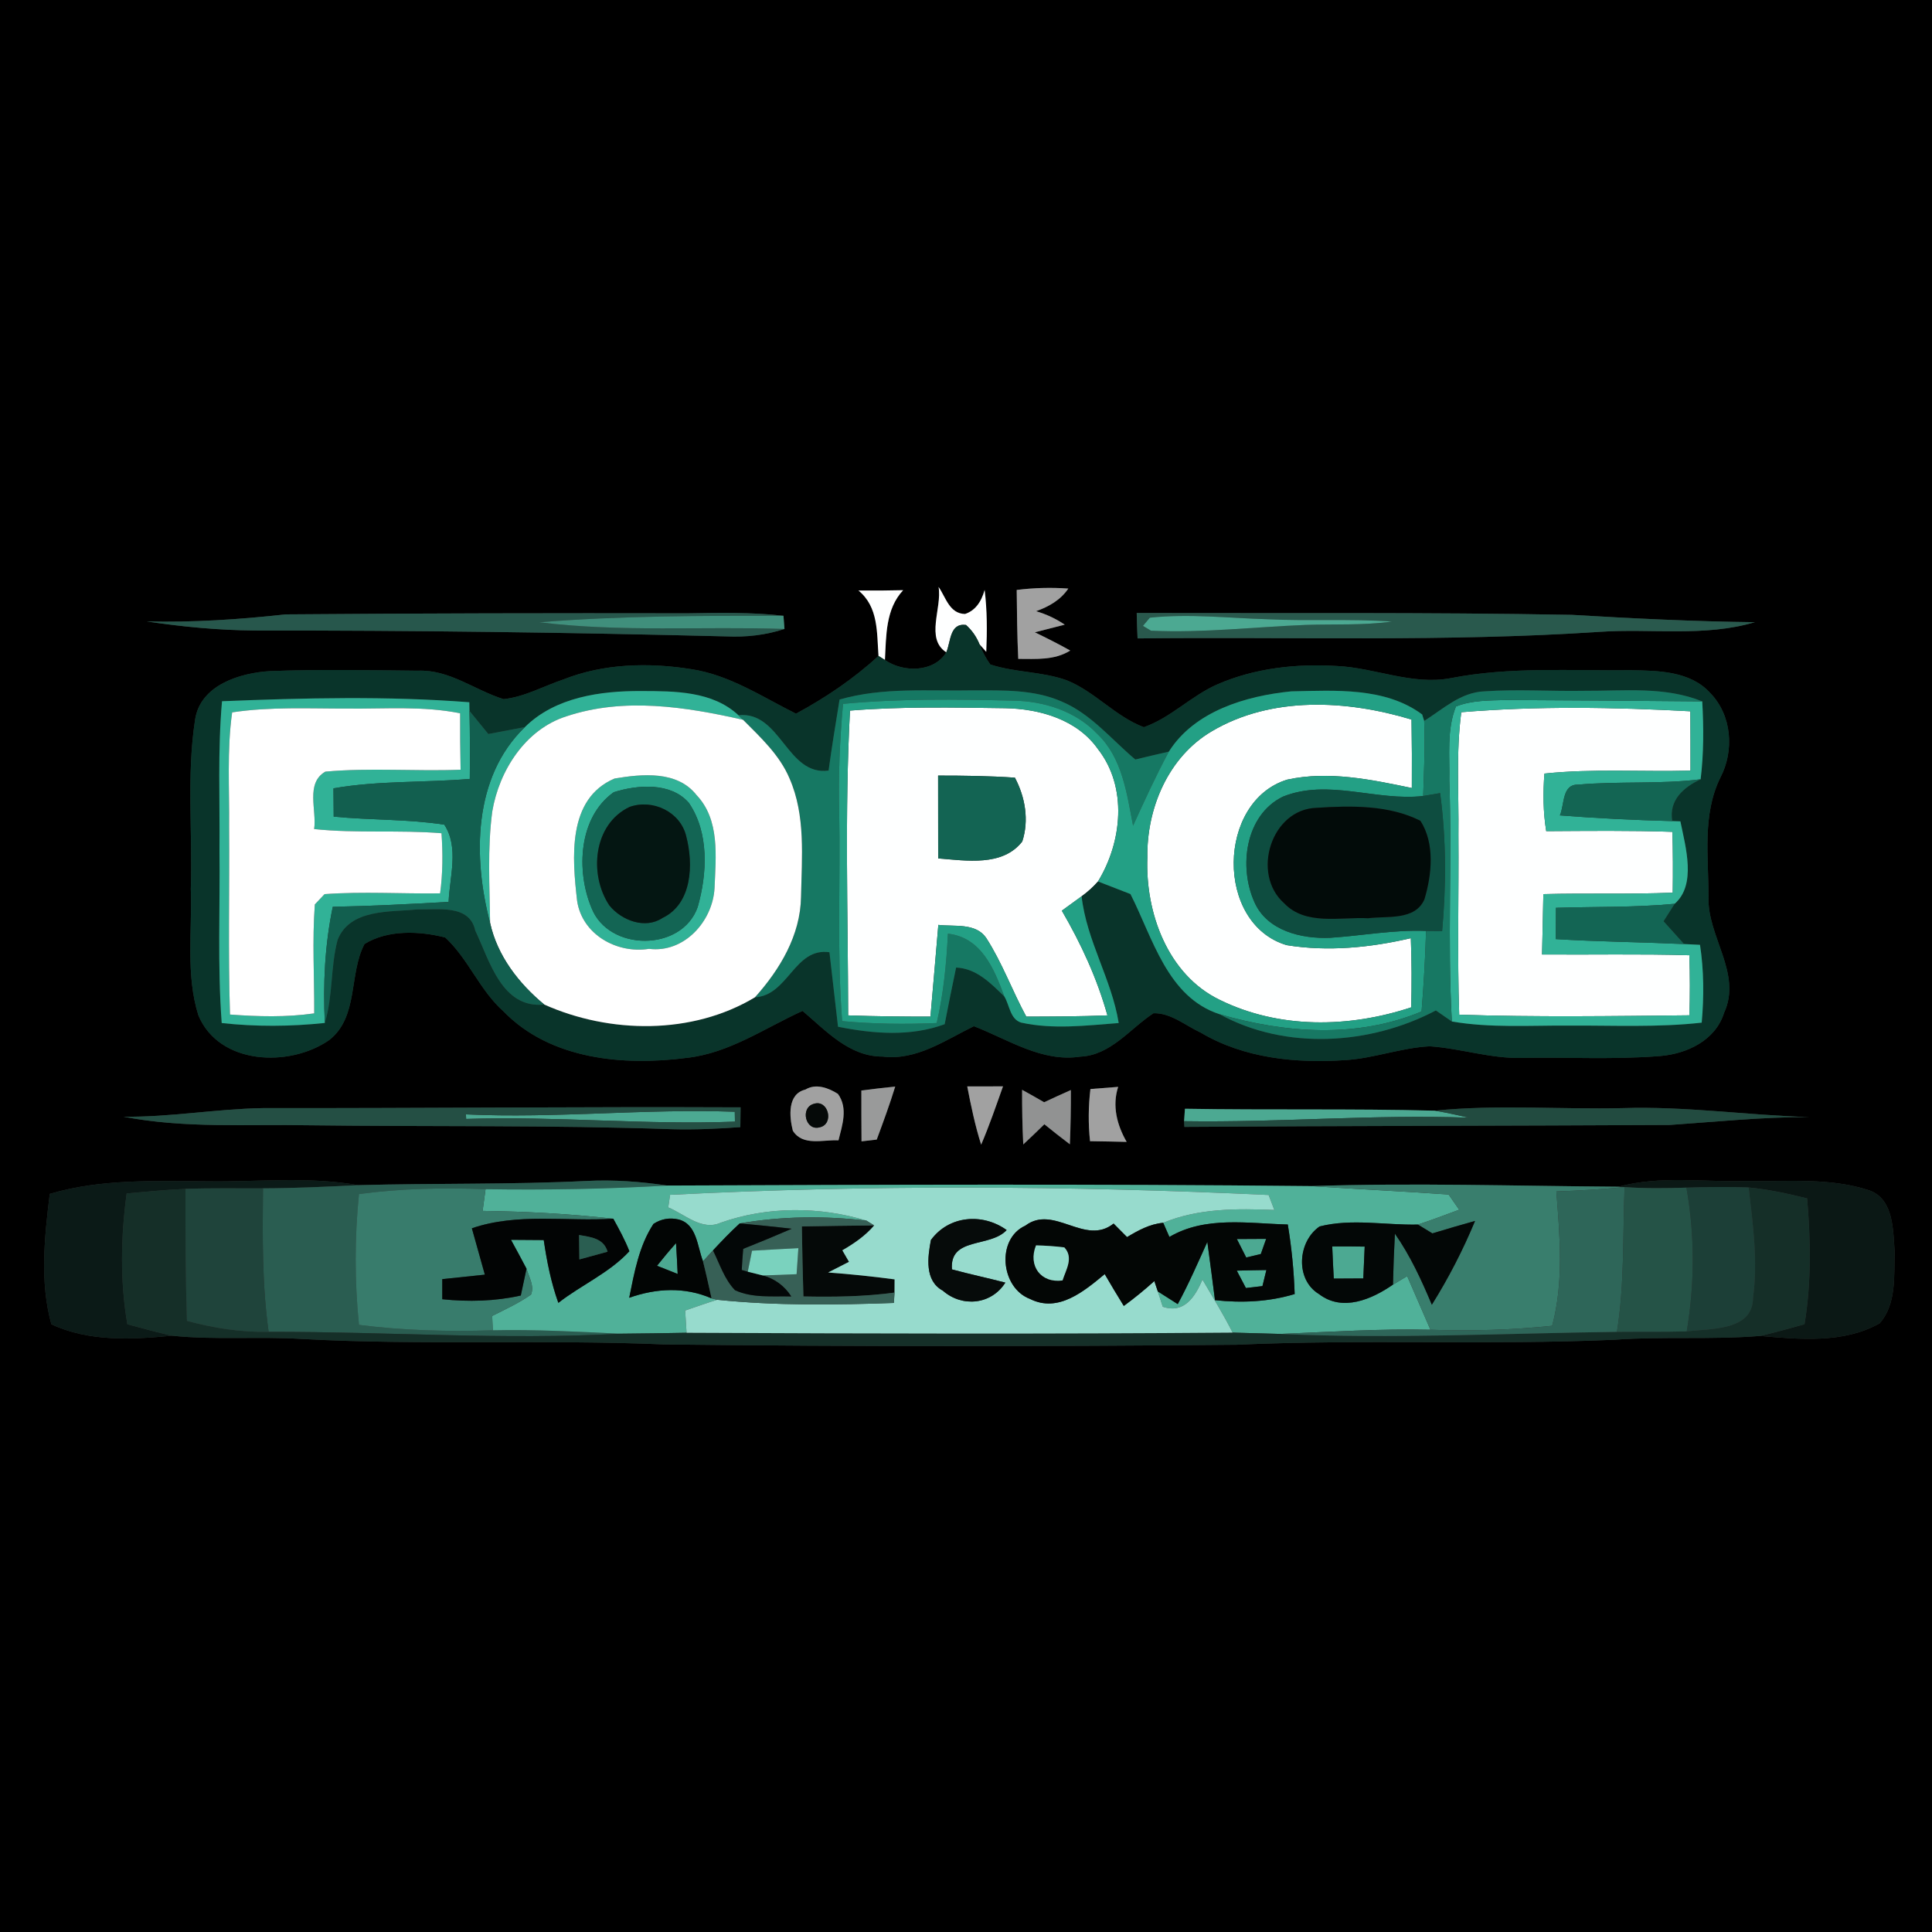 <?xml version="1.0" encoding="UTF-8" ?>
<!DOCTYPE svg PUBLIC "-//W3C//DTD SVG 1.1//EN" "http://www.w3.org/Graphics/SVG/1.1/DTD/svg11.dtd">
<svg width="250pt" height="250pt" viewBox="0 0 250 250" version="1.1" xmlns="http://www.w3.org/2000/svg">
<rect x="0" y="0" width="250" height="250" fill="#333333" stroke="none"/>
<g id="#000000ff">
<path fill="#000000" opacity="1.00" d=" M 0.00 0.00 L 250.00 0.00 L 250.00 250.00 L 0.00 250.00 L 0.00 0.00 M 111.08 76.41 C 113.69 78.55 113.45 81.83 113.68 84.88 C 110.46 87.83 106.84 90.28 103.00 92.35 C 98.61 90.16 94.39 87.33 89.45 86.59 C 83.94 85.71 78.12 85.85 72.88 87.93 C 70.32 88.79 67.88 90.18 65.16 90.47 C 61.43 89.31 58.15 86.61 54.05 86.79 C 47.69 86.72 41.31 86.60 34.95 86.84 C 31.04 87.07 25.89 88.65 25.24 93.16 C 24.13 100.38 24.93 107.72 24.69 115.00 C 24.88 120.44 24.01 126.09 25.67 131.38 C 28.35 137.82 37.46 138.15 42.59 134.59 C 46.44 131.59 45.11 126.03 47.17 122.15 C 50.19 120.29 54.26 120.46 57.61 121.31 C 60.60 124.07 62.07 128.13 65.14 130.86 C 71.21 137.13 80.73 137.96 88.93 136.88 C 94.39 136.26 98.96 133.03 103.85 130.81 C 106.88 133.38 109.92 136.75 114.23 136.72 C 118.58 137.26 122.31 134.60 126.02 132.79 C 130.45 134.50 134.81 137.48 139.78 136.73 C 143.74 136.55 146.20 133.12 149.26 131.11 C 151.51 131.05 153.39 132.71 155.36 133.61 C 160.95 136.94 167.67 137.61 174.04 137.18 C 177.76 136.96 181.29 135.58 185.00 135.39 C 189.02 135.66 192.91 137.01 196.97 136.89 C 202.91 136.79 208.88 137.13 214.81 136.65 C 218.28 136.37 221.98 134.63 223.09 131.07 C 225.46 125.95 220.90 121.20 221.08 116.06 C 221.09 110.91 220.25 105.45 222.60 100.65 C 224.44 97.15 224.12 92.57 221.30 89.67 C 218.71 86.82 214.58 86.79 211.02 86.72 C 203.25 86.82 195.42 86.25 187.74 87.75 C 182.74 88.70 177.94 86.41 172.99 86.18 C 167.76 85.86 162.37 86.45 157.54 88.55 C 154.15 90.03 151.52 92.87 148.01 94.10 C 144.32 92.71 141.69 89.50 138.04 88.03 C 134.85 86.88 131.36 87.04 128.14 85.98 C 127.57 85.18 127.11 84.31 126.75 83.37 C 126.97 83.62 127.41 84.10 127.62 84.35 C 127.74 81.68 127.74 79.00 127.41 76.34 C 126.95 78.01 126.10 79.05 124.87 79.45 C 122.85 79.40 122.40 77.31 121.45 75.95 C 121.93 78.66 119.70 82.64 122.45 84.41 C 120.86 87.03 116.88 87.05 114.51 85.40 C 114.68 82.26 114.58 78.82 116.87 76.37 C 114.94 76.42 113.01 76.43 111.08 76.41 M 131.56 76.34 C 131.59 79.31 131.62 82.29 131.76 85.26 C 134.05 85.26 136.46 85.46 138.49 84.18 C 136.99 83.34 135.46 82.57 133.91 81.82 C 134.88 81.57 136.81 81.08 137.78 80.83 C 136.63 80.06 135.40 79.48 134.07 79.09 C 135.72 78.50 137.24 77.64 138.24 76.16 C 136.01 76.00 133.77 76.06 131.56 76.34 M 18.97 80.41 C 23.61 81.11 28.29 81.55 32.98 81.59 C 53.33 81.57 73.67 81.84 94.00 82.35 C 96.54 82.47 99.09 82.18 101.51 81.39 L 101.38 79.68 C 97.26 79.21 93.13 79.29 89.00 79.36 C 71.66 79.33 54.31 79.36 36.97 79.50 C 30.99 80.16 24.99 80.56 18.97 80.41 M 147.09 79.32 C 147.11 80.42 147.15 81.51 147.20 82.61 C 167.13 82.39 187.09 83.08 207.00 81.76 C 213.68 81.30 220.56 82.45 227.08 80.51 C 219.17 80.42 211.28 80.03 203.39 79.56 C 184.63 79.22 165.86 79.37 147.09 79.32 M 125.16 140.58 C 125.65 143.12 126.18 145.65 126.96 148.12 C 128.02 145.65 128.89 143.10 129.79 140.57 C 128.25 140.58 126.70 140.59 125.16 140.58 M 102.59 146.31 C 103.87 148.36 106.52 147.45 108.50 147.56 C 108.99 145.59 109.76 143.39 108.43 141.55 C 107.21 140.77 105.57 140.16 104.22 140.99 C 101.87 141.55 102.13 144.49 102.59 146.31 M 111.46 141.11 C 111.46 143.30 111.46 145.49 111.48 147.69 C 111.97 147.63 112.96 147.52 113.45 147.46 C 114.29 145.19 115.13 142.92 115.84 140.60 C 114.38 140.75 112.91 140.92 111.46 141.11 M 132.26 141.02 C 132.25 143.38 132.29 145.73 132.41 148.09 C 133.34 147.23 134.24 146.36 135.14 145.48 C 136.23 146.36 137.32 147.23 138.44 148.07 C 138.54 145.73 138.58 143.39 138.57 141.05 C 137.41 141.56 136.26 142.09 135.11 142.63 C 134.16 142.08 133.21 141.54 132.26 141.02 M 141.10 140.92 C 140.83 143.16 140.81 145.42 141.05 147.67 C 142.63 147.69 144.21 147.72 145.79 147.76 C 144.54 145.59 143.89 143.10 144.69 140.64 C 143.49 140.73 142.29 140.82 141.10 140.92 M 15.98 144.50 C 23.89 146.04 31.98 145.46 39.99 145.61 C 55.66 145.81 71.33 145.57 86.99 146.12 C 89.93 146.20 92.87 146.06 95.80 145.85 C 95.81 145.21 95.83 143.93 95.83 143.29 C 75.21 143.20 54.59 143.41 33.98 143.39 C 27.96 143.49 22.00 144.58 15.98 144.50 M 153.33 143.47 C 153.30 143.87 153.25 144.67 153.22 145.08 L 153.26 145.82 C 174.19 145.68 195.12 145.68 216.05 145.57 C 222.05 145.16 228.04 144.53 234.07 144.55 C 226.03 144.31 218.05 143.13 210.00 143.39 C 201.90 143.58 193.76 142.90 185.68 143.72 C 174.90 143.44 164.11 143.66 153.33 143.47 M 6.44 154.49 C 5.76 160.05 5.13 165.89 6.65 171.36 C 11.50 173.63 17.06 173.35 22.26 172.84 C 27.83 173.42 33.45 172.91 39.04 173.26 C 54.68 174.11 70.35 173.30 86.00 173.97 C 110.66 174.26 135.33 174.24 160.00 174.01 C 176.31 173.27 192.65 174.08 208.96 173.36 C 215.21 172.91 221.51 173.38 227.75 172.87 C 232.88 173.32 238.56 173.86 243.22 171.24 C 245.43 168.75 245.07 165.07 245.17 161.97 C 244.95 159.20 245.07 155.21 241.93 154.05 C 236.81 152.34 231.30 152.92 226.00 152.81 C 220.47 152.99 214.84 152.09 209.43 153.56 C 196.19 153.47 182.92 153.04 169.68 153.48 C 141.90 153.19 114.11 153.30 86.33 153.41 C 82.91 152.90 79.45 152.64 76.00 152.81 C 66.12 153.30 56.22 153.09 46.34 153.36 C 39.94 152.21 33.44 152.95 26.99 152.86 C 20.12 152.83 13.12 152.51 6.44 154.49 Z" />
</g>
<g id="#feffffff">
<path fill="#feffff" opacity="1.00" d=" M 111.08 76.41 C 113.01 76.43 114.94 76.42 116.87 76.37 C 114.58 78.82 114.68 82.26 114.51 85.40 C 114.30 85.27 113.89 85.01 113.68 84.88 C 113.45 81.83 113.69 78.55 111.08 76.41 Z" />
<path fill="#feffff" opacity="1.00" d=" M 121.45 75.95 C 122.40 77.31 122.85 79.40 124.87 79.45 C 126.10 79.05 126.95 78.01 127.41 76.34 C 127.74 79.00 127.74 81.68 127.62 84.35 C 127.41 84.10 126.97 83.62 126.75 83.37 C 126.35 82.39 125.77 81.56 125.00 80.87 C 122.87 80.59 123.05 83.03 122.45 84.41 C 119.70 82.64 121.93 78.66 121.45 75.95 Z" />
<path fill="#feffff" opacity="1.00" d=" M 109.99 91.95 C 116.66 91.41 123.37 91.55 130.06 91.64 C 134.54 91.72 139.38 93.10 142.08 96.94 C 145.93 101.87 145.20 108.95 142.08 114.06 C 141.45 114.78 140.74 115.42 139.96 115.98 C 139.11 116.60 138.26 117.22 137.40 117.84 C 139.89 122.11 141.97 126.62 143.30 131.39 C 139.80 131.53 136.30 131.54 132.80 131.55 C 130.98 128.20 129.68 124.57 127.61 121.36 C 126.24 119.38 123.49 119.93 121.42 119.68 C 121.10 123.64 120.73 127.59 120.40 131.55 C 116.85 131.55 113.30 131.52 109.75 131.39 C 109.73 118.25 109.29 105.08 109.99 91.95 M 121.39 100.36 C 121.40 103.94 121.40 107.51 121.40 111.08 C 125.03 111.36 129.73 112.16 132.28 108.89 C 133.18 106.15 132.66 103.14 131.33 100.63 C 128.02 100.40 124.71 100.36 121.39 100.36 Z" />
<path fill="#feffff" opacity="1.00" d=" M 156.80 94.63 C 164.54 90.04 174.30 90.58 182.65 93.11 C 182.70 96.06 182.71 99.02 182.69 101.97 C 177.42 100.87 171.94 99.72 166.58 100.88 C 157.47 103.66 157.22 119.54 166.49 122.30 C 171.83 123.17 177.32 122.62 182.56 121.40 C 182.68 124.38 182.68 127.36 182.61 130.35 C 174.57 133.01 165.53 133.17 157.83 129.38 C 151.08 126.12 148.19 118.06 148.47 110.97 C 148.36 104.62 151.17 97.94 156.80 94.63 Z" />
<path fill="#feffff" opacity="1.00" d=" M 189.09 92.16 C 198.93 91.34 208.88 91.51 218.73 92.04 C 218.75 94.60 218.75 97.16 218.75 99.72 C 212.45 99.89 206.13 99.44 199.85 100.10 C 199.65 102.58 199.68 105.09 200.08 107.55 C 205.52 107.52 210.96 107.45 216.41 107.64 C 216.48 110.26 216.49 112.89 216.45 115.51 C 210.87 115.74 205.29 115.55 199.71 115.70 C 199.65 118.30 199.61 120.90 199.54 123.51 C 205.89 123.56 212.25 123.42 218.60 123.61 C 218.69 126.20 218.69 128.79 218.61 131.38 C 208.68 131.48 198.75 131.63 188.82 131.30 C 188.56 123.53 188.78 115.77 188.72 108.00 C 188.79 102.72 188.39 97.41 189.09 92.16 Z" />
</g>
<g id="#a1a1a1ff">
<path fill="#a1a1a1" opacity="1.00" d=" M 131.56 76.34 C 133.77 76.06 136.01 76.00 138.24 76.16 C 137.24 77.64 135.72 78.50 134.07 79.09 C 135.40 79.48 136.63 80.06 137.78 80.83 C 136.81 81.08 134.88 81.57 133.91 81.82 C 135.46 82.57 136.99 83.34 138.49 84.18 C 136.46 85.46 134.05 85.26 131.76 85.26 C 131.62 82.29 131.59 79.31 131.56 76.34 Z" />
<path fill="#a1a1a1" opacity="1.00" d=" M 125.16 140.58 C 126.70 140.59 128.25 140.58 129.79 140.57 C 128.89 143.10 128.02 145.65 126.96 148.12 C 126.18 145.65 125.65 143.12 125.16 140.58 Z" />
<path fill="#a1a1a1" opacity="1.00" d=" M 102.59 146.31 C 102.13 144.49 101.87 141.55 104.22 140.99 C 105.57 140.16 107.21 140.77 108.43 141.55 C 109.76 143.39 108.99 145.59 108.50 147.56 C 106.52 147.45 103.87 148.36 102.59 146.31 M 105.30 142.84 C 103.51 143.34 104.22 146.40 106.08 145.87 C 107.98 145.45 107.19 142.21 105.30 142.84 Z" />
<path fill="#a1a1a1" opacity="1.00" d=" M 141.10 140.92 C 142.29 140.82 143.49 140.73 144.69 140.64 C 143.89 143.10 144.54 145.59 145.79 147.76 C 144.21 147.72 142.63 147.69 141.05 147.67 C 140.81 145.42 140.83 143.16 141.10 140.92 Z" />
</g>
<g id="#27574cff">
<path fill="#27574c" opacity="1.00" d=" M 18.97 80.41 C 24.99 80.56 30.99 80.16 36.97 79.50 C 54.31 79.36 71.66 79.33 89.00 79.36 C 93.13 79.29 97.26 79.21 101.38 79.68 C 90.84 79.68 80.29 79.67 69.79 80.52 C 80.31 81.83 90.94 81.03 101.51 81.39 C 99.09 82.18 96.54 82.47 94.00 82.35 C 73.67 81.84 53.33 81.57 32.98 81.59 C 28.29 81.55 23.61 81.11 18.97 80.41 Z" />
</g>
<g id="#29594dff">
<path fill="#29594d" opacity="1.00" d=" M 147.09 79.32 C 165.86 79.37 184.63 79.22 203.39 79.56 C 211.28 80.03 219.17 80.42 227.08 80.51 C 220.56 82.45 213.68 81.30 207.00 81.76 C 187.09 83.08 167.13 82.39 147.20 82.61 C 147.15 81.51 147.11 80.42 147.09 79.32 M 147.90 80.99 C 148.16 81.14 148.68 81.46 148.94 81.61 C 155.64 81.92 162.32 81.13 169.01 80.86 C 172.70 80.74 176.42 80.94 180.10 80.43 C 174.74 80.05 169.37 80.39 164.01 80.13 C 158.94 79.98 153.85 79.39 148.79 79.93 C 148.56 80.19 148.12 80.72 147.90 80.99 Z" />
</g>
<g id="#408f7cff">
<path fill="#408f7c" opacity="1.00" d=" M 69.79 80.52 C 80.29 79.67 90.84 79.68 101.38 79.68 L 101.51 81.39 C 90.94 81.03 80.31 81.83 69.79 80.52 Z" />
</g>
<g id="#4ca992ff">
<path fill="#4ca992" opacity="1.00" d=" M 147.90 80.99 C 148.12 80.72 148.56 80.19 148.79 79.93 C 153.85 79.39 158.94 79.98 164.01 80.13 C 169.37 80.39 174.74 80.05 180.10 80.43 C 176.42 80.94 172.70 80.74 169.01 80.86 C 162.32 81.13 155.64 81.92 148.94 81.61 C 148.68 81.46 148.16 81.14 147.90 80.99 Z" />
<path fill="#4ca992" opacity="1.00" d=" M 153.33 143.47 C 164.11 143.66 174.90 143.44 185.68 143.72 C 187.15 143.97 188.62 144.30 190.08 144.63 C 177.79 144.18 165.51 145.27 153.22 145.08 C 153.25 144.67 153.30 143.87 153.33 143.47 Z" />
<path fill="#4ca992" opacity="1.00" d=" M 60.29 144.20 C 71.89 144.74 83.48 143.44 95.08 143.86 L 95.10 145.14 C 83.50 145.59 71.91 144.40 60.32 144.79 L 60.29 144.20 Z" />
<path fill="#4ca992" opacity="1.00" d=" M 160.05 160.33 C 161.31 160.32 162.58 160.31 163.84 160.31 C 163.67 160.80 163.32 161.78 163.15 162.27 C 162.67 162.38 161.73 162.60 161.26 162.72 C 160.85 161.92 160.45 161.12 160.05 160.33 Z" />
<path fill="#4ca992" opacity="1.00" d=" M 85.02 163.79 C 85.81 162.79 86.63 161.81 87.48 160.86 C 87.56 162.19 87.63 163.52 87.69 164.85 C 86.80 164.49 85.91 164.14 85.02 163.79 Z" />
<path fill="#4ca992" opacity="1.00" d=" M 172.39 161.29 C 173.79 161.28 175.19 161.28 176.59 161.31 C 176.53 162.68 176.47 164.06 176.41 165.43 C 175.13 165.44 173.86 165.44 172.59 165.45 C 172.51 164.06 172.45 162.67 172.39 161.29 Z" />
</g>
<g id="#09342aff">
<path fill="#09342a" opacity="1.00" d=" M 122.45 84.41 C 123.05 83.03 122.87 80.59 125.00 80.87 C 125.77 81.56 126.35 82.39 126.75 83.37 C 127.11 84.31 127.57 85.18 128.14 85.98 C 131.36 87.04 134.85 86.88 138.04 88.03 C 141.69 89.50 144.32 92.71 148.01 94.10 C 151.52 92.87 154.15 90.03 157.54 88.55 C 162.37 86.45 167.76 85.86 172.99 86.18 C 177.94 86.41 182.74 88.70 187.74 87.75 C 195.42 86.25 203.25 86.82 211.02 86.72 C 214.58 86.79 218.71 86.82 221.30 89.67 C 224.12 92.57 224.44 97.15 222.60 100.65 C 220.25 105.45 221.09 110.91 221.08 116.06 C 220.90 121.20 225.46 125.95 223.09 131.07 C 221.98 134.63 218.28 136.37 214.81 136.65 C 208.88 137.13 202.91 136.79 196.97 136.89 C 192.91 137.01 189.02 135.66 185.00 135.39 C 181.29 135.58 177.76 136.96 174.04 137.18 C 167.67 137.61 160.95 136.94 155.36 133.61 C 153.39 132.71 151.51 131.05 149.26 131.11 C 146.20 133.12 143.74 136.55 139.78 136.73 C 134.81 137.48 130.45 134.50 126.02 132.79 C 122.31 134.60 118.58 137.26 114.23 136.72 C 109.92 136.75 106.88 133.38 103.85 130.81 C 98.96 133.03 94.39 136.26 88.93 136.88 C 80.73 137.96 71.21 137.13 65.14 130.86 C 62.07 128.13 60.60 124.07 57.61 121.31 C 54.26 120.46 50.19 120.29 47.17 122.15 C 45.11 126.03 46.44 131.59 42.59 134.59 C 37.46 138.15 28.35 137.82 25.67 131.38 C 24.01 126.09 24.88 120.44 24.69 115.00 C 24.93 107.72 24.13 100.38 25.24 93.16 C 25.89 88.65 31.04 87.07 34.95 86.84 C 41.31 86.60 47.69 86.72 54.05 86.79 C 58.15 86.61 61.43 89.31 65.16 90.47 C 67.88 90.18 70.32 88.79 72.88 87.93 C 78.12 85.85 83.94 85.71 89.45 86.59 C 94.39 87.33 98.61 90.16 103.00 92.35 C 106.84 90.28 110.46 87.83 113.68 84.88 C 113.89 85.01 114.30 85.27 114.51 85.40 C 116.88 87.05 120.86 87.03 122.45 84.41 M 67.93 94.08 C 66.35 94.38 64.77 94.68 63.19 94.98 C 62.37 93.98 61.56 92.98 60.75 91.99 L 60.73 90.87 C 50.10 90.05 39.38 90.31 28.73 90.74 C 28.16 97.15 28.46 103.58 28.40 110.00 C 28.49 117.46 28.13 124.93 28.69 132.38 C 33.12 132.87 37.60 132.84 42.03 132.37 C 43.10 128.87 42.75 125.13 43.69 121.61 C 45.30 117.58 50.44 118.04 53.99 117.68 C 56.64 117.75 60.76 116.97 61.50 120.42 C 63.36 124.32 64.92 130.54 70.43 129.99 C 78.92 133.78 89.58 133.93 97.69 129.05 C 102.02 128.81 102.79 122.57 107.33 123.22 C 107.70 126.43 108.08 129.65 108.44 132.86 C 113.00 133.77 117.79 134.17 122.24 132.53 C 122.71 130.08 123.21 127.64 123.72 125.20 C 126.35 125.31 128.19 127.22 129.96 128.94 C 130.64 130.05 130.69 131.86 132.12 132.32 C 136.27 133.24 140.57 132.70 144.76 132.38 C 143.85 126.71 140.60 121.73 139.96 115.98 C 140.74 115.42 141.45 114.78 142.08 114.06 C 143.48 114.61 144.88 115.15 146.28 115.69 C 149.17 121.36 151.04 129.04 157.82 131.24 C 166.36 135.92 177.31 135.23 185.80 130.75 C 186.49 131.22 187.18 131.70 187.87 132.18 C 192.87 133.04 197.95 132.68 203.00 132.71 C 208.73 132.68 214.49 132.97 220.20 132.33 C 220.50 128.98 220.49 125.60 219.98 122.26 C 219.47 122.24 218.44 122.19 217.92 122.16 C 217.03 121.18 216.15 120.19 215.26 119.21 C 215.74 118.46 216.22 117.70 216.70 116.95 C 219.54 114.48 218.12 109.61 217.44 106.28 L 216.39 106.25 C 215.92 103.56 217.84 101.87 220.06 100.84 C 220.47 97.49 220.46 94.12 220.27 90.76 C 215.41 88.79 210.11 89.42 205.00 89.39 C 200.69 89.47 196.37 89.16 192.07 89.46 C 189.04 89.57 186.72 91.75 184.29 93.29 L 184.03 92.45 C 179.23 88.89 172.77 89.35 167.09 89.46 C 161.24 90.04 154.56 92.01 151.25 97.26 C 149.80 97.59 148.35 97.93 146.91 98.28 C 143.81 95.68 141.16 92.35 137.34 90.76 C 133.77 89.20 129.80 89.34 126.00 89.33 C 120.20 89.45 114.29 88.89 108.64 90.52 C 108.15 93.58 107.63 96.64 107.22 99.71 C 101.81 100.44 101.03 91.97 95.55 92.55 C 92.20 89.41 87.28 89.43 82.98 89.42 C 77.71 89.39 71.84 90.21 67.93 94.08 Z" />
</g>
<g id="#31b297ff">
<path fill="#31b297" opacity="1.00" d=" M 67.93 94.08 C 71.84 90.21 77.71 89.39 82.98 89.42 C 87.28 89.43 92.20 89.41 95.55 92.55 L 96.15 93.14 C 88.69 91.45 80.73 90.21 73.30 92.69 C 67.99 94.37 64.59 99.71 63.70 105.00 C 63.06 109.78 63.36 114.62 63.42 119.43 C 61.19 110.99 61.19 100.55 67.93 94.08 Z" />
<path fill="#31b297" opacity="1.00" d=" M 28.73 90.74 C 39.38 90.31 50.10 90.05 60.73 90.87 L 60.75 91.99 C 60.82 94.92 60.82 97.85 60.79 100.79 C 54.92 101.29 48.98 100.99 43.15 102.01 C 43.16 103.23 43.17 104.45 43.18 105.67 C 47.94 106.14 52.75 105.98 57.49 106.71 C 59.42 109.65 58.19 113.43 58.05 116.70 C 53.06 116.99 48.06 117.24 43.06 117.34 C 42.03 122.28 41.79 127.34 42.03 132.37 C 37.60 132.84 33.12 132.87 28.69 132.38 C 28.13 124.93 28.49 117.46 28.40 110.00 C 28.46 103.58 28.16 97.15 28.73 90.74 M 30.04 92.18 C 29.35 97.09 29.70 102.06 29.65 107.00 C 29.71 115.09 29.51 123.19 29.76 131.28 C 33.39 131.55 37.05 131.65 40.66 131.13 C 40.68 126.43 40.39 121.72 40.74 117.03 C 41.06 116.70 41.69 116.03 42.00 115.70 C 46.97 115.34 51.97 115.67 56.95 115.60 C 57.30 113.02 57.31 110.41 57.13 107.82 C 51.64 107.37 46.13 107.86 40.65 107.28 C 41.01 104.86 39.50 101.34 42.10 99.85 C 47.91 99.32 53.77 99.83 59.60 99.60 C 59.55 97.16 59.53 94.73 59.54 92.30 C 54.75 91.33 49.85 91.74 45.00 91.69 C 40.01 91.70 34.99 91.43 30.04 92.18 Z" />
<path fill="#31b297" opacity="1.00" d=" M 188.40 91.42 C 190.48 90.59 192.77 90.65 194.97 90.58 C 203.41 90.62 211.84 90.68 220.27 90.76 C 220.46 94.12 220.47 97.49 220.06 100.84 C 214.81 101.50 209.50 101.06 204.24 101.53 C 202.09 101.46 202.47 104.10 201.85 105.51 C 206.69 105.89 211.54 106.12 216.39 106.25 L 217.44 106.28 C 218.12 109.61 219.54 114.48 216.70 116.95 C 211.59 117.44 206.46 117.31 201.34 117.47 C 201.33 118.82 201.33 120.17 201.32 121.52 C 206.85 121.86 212.39 121.91 217.92 122.16 C 218.44 122.19 219.47 122.24 219.98 122.26 C 220.49 125.60 220.50 128.98 220.20 132.33 C 214.49 132.97 208.73 132.68 203.00 132.71 C 197.95 132.68 192.87 133.04 187.87 132.18 C 187.28 121.80 187.91 111.39 187.54 101.00 C 187.61 97.81 187.18 94.45 188.40 91.42 M 189.09 92.16 C 188.39 97.41 188.79 102.72 188.72 108.00 C 188.78 115.77 188.56 123.53 188.82 131.30 C 198.75 131.63 208.68 131.48 218.61 131.38 C 218.69 128.79 218.69 126.20 218.60 123.61 C 212.25 123.42 205.89 123.56 199.54 123.51 C 199.61 120.90 199.65 118.30 199.71 115.70 C 205.29 115.55 210.87 115.74 216.45 115.51 C 216.49 112.89 216.48 110.26 216.41 107.64 C 210.96 107.45 205.52 107.52 200.08 107.55 C 199.68 105.09 199.65 102.58 199.85 100.10 C 206.13 99.44 212.45 99.89 218.75 99.72 C 218.75 97.16 218.75 94.60 218.73 92.04 C 208.88 91.51 198.93 91.34 189.09 92.16 Z" />
<path fill="#31b297" opacity="1.00" d=" M 79.53 100.74 C 83.08 100.15 87.62 99.69 90.12 102.87 C 93.19 106.09 92.62 110.86 92.46 114.93 C 92.22 119.22 88.53 123.35 83.98 122.78 C 79.83 123.44 75.33 120.93 74.68 116.58 C 74.05 111.10 73.35 103.35 79.53 100.74 M 79.42 102.51 C 74.87 105.74 74.53 112.67 76.54 117.48 C 78.75 123.16 88.24 123.18 90.28 117.37 C 91.52 113.03 91.78 107.75 89.13 103.88 C 86.78 101.20 82.51 101.54 79.42 102.51 Z" />
</g>
<g id="#167863ff">
<path fill="#167863" opacity="1.00" d=" M 108.64 90.52 C 114.29 88.89 120.20 89.45 126.00 89.33 C 129.80 89.34 133.77 89.20 137.34 90.76 C 141.16 92.35 143.81 95.68 146.91 98.28 C 148.35 97.93 149.80 97.59 151.25 97.26 C 149.57 100.39 148.09 103.62 146.62 106.85 C 145.81 102.69 145.23 98.06 142.00 94.98 C 139.18 92.00 135.06 90.71 131.04 90.66 C 123.73 90.49 116.39 90.39 109.09 91.08 C 108.66 95.71 108.48 100.37 108.59 105.02 C 108.77 114.06 108.28 123.11 108.97 132.13 C 113.04 132.51 117.13 132.56 121.21 132.38 C 122.09 128.59 122.47 124.70 122.66 120.82 C 126.98 121.30 128.64 125.36 129.96 128.94 C 128.19 127.22 126.35 125.31 123.72 125.20 C 123.21 127.64 122.71 130.08 122.24 132.53 C 117.79 134.17 113.00 133.77 108.44 132.86 C 108.08 129.65 107.70 126.43 107.33 123.22 C 102.79 122.57 102.02 128.81 97.69 129.05 C 100.92 125.45 103.58 121.02 103.65 116.05 C 103.75 110.93 104.27 105.53 102.16 100.72 C 100.88 97.69 98.42 95.42 96.15 93.14 L 95.55 92.55 C 101.03 91.97 101.81 100.44 107.22 99.71 C 107.63 96.64 108.15 93.58 108.64 90.52 Z" />
</g>
<g id="#23a085ff">
<path fill="#23a085" opacity="1.00" d=" M 151.25 97.26 C 154.56 92.01 161.24 90.04 167.09 89.46 C 172.77 89.35 179.23 88.89 184.03 92.45 L 184.29 93.29 C 184.43 96.52 184.26 99.76 184.16 103.00 C 178.11 103.70 171.87 100.72 166.00 103.09 C 161.13 105.48 160.27 112.17 162.32 116.73 C 163.95 120.45 168.42 121.51 172.12 121.35 C 176.25 121.08 180.36 120.29 184.53 120.46 C 184.43 123.94 184.23 127.42 183.95 130.89 C 175.61 134.38 166.33 133.71 157.82 131.24 C 151.04 129.04 149.17 121.36 146.28 115.69 C 144.88 115.15 143.48 114.61 142.08 114.06 C 145.20 108.95 145.93 101.87 142.08 96.94 C 139.38 93.10 134.54 91.72 130.06 91.64 C 123.37 91.55 116.66 91.41 109.99 91.95 C 109.29 105.08 109.73 118.25 109.75 131.39 C 113.30 131.52 116.85 131.55 120.40 131.55 C 120.73 127.59 121.10 123.64 121.42 119.68 C 123.49 119.93 126.24 119.38 127.61 121.36 C 129.68 124.57 130.98 128.20 132.80 131.55 C 136.30 131.54 139.80 131.53 143.30 131.39 C 141.97 126.62 139.89 122.11 137.40 117.84 C 138.26 117.22 139.11 116.60 139.96 115.98 C 140.60 121.73 143.85 126.71 144.76 132.38 C 140.57 132.70 136.27 133.24 132.12 132.32 C 130.69 131.86 130.64 130.05 129.96 128.94 C 128.64 125.36 126.98 121.30 122.66 120.82 C 122.47 124.70 122.09 128.59 121.21 132.38 C 117.13 132.56 113.04 132.51 108.97 132.13 C 108.28 123.11 108.77 114.06 108.59 105.02 C 108.48 100.37 108.66 95.71 109.09 91.08 C 116.39 90.39 123.73 90.49 131.04 90.66 C 135.06 90.71 139.18 92.00 142.00 94.98 C 145.23 98.06 145.81 102.69 146.62 106.85 C 148.09 103.62 149.57 100.39 151.25 97.26 M 156.80 94.63 C 151.17 97.94 148.36 104.62 148.47 110.97 C 148.19 118.06 151.08 126.12 157.83 129.38 C 165.53 133.17 174.57 133.01 182.61 130.35 C 182.68 127.36 182.68 124.38 182.56 121.40 C 177.32 122.62 171.83 123.17 166.49 122.30 C 157.22 119.54 157.47 103.66 166.58 100.88 C 171.94 99.72 177.42 100.87 182.69 101.97 C 182.71 99.02 182.70 96.06 182.65 93.11 C 174.30 90.58 164.54 90.04 156.80 94.63 Z" />
</g>
<g id="#177863ff">
<path fill="#177863" opacity="1.00" d=" M 184.29 93.29 C 186.72 91.75 189.04 89.57 192.07 89.46 C 196.37 89.16 200.69 89.47 205.00 89.39 C 210.11 89.42 215.41 88.79 220.27 90.76 C 211.84 90.68 203.41 90.62 194.97 90.58 C 192.77 90.65 190.48 90.59 188.40 91.42 C 187.18 94.45 187.61 97.81 187.54 101.00 C 187.91 111.39 187.28 121.80 187.87 132.18 C 187.18 131.70 186.49 131.22 185.80 130.75 C 177.31 135.23 166.36 135.92 157.82 131.24 C 166.33 133.71 175.61 134.38 183.95 130.89 C 184.23 127.42 184.43 123.94 184.53 120.46 C 185.05 120.46 186.09 120.48 186.61 120.48 C 187.15 114.54 187.14 108.55 186.35 102.63 C 185.80 102.72 184.71 102.90 184.16 103.00 C 184.26 99.76 184.43 96.52 184.29 93.29 Z" />
</g>
<g id="#ffffffff">
<path fill="#ffffff" opacity="1.00" d=" M 30.04 92.18 C 34.99 91.43 40.01 91.70 45.00 91.69 C 49.85 91.74 54.75 91.33 59.54 92.30 C 59.53 94.73 59.55 97.16 59.60 99.60 C 53.77 99.83 47.91 99.32 42.10 99.85 C 39.50 101.34 41.01 104.86 40.65 107.28 C 46.13 107.86 51.64 107.37 57.13 107.82 C 57.31 110.41 57.30 113.02 56.95 115.60 C 51.97 115.67 46.97 115.34 42.00 115.70 C 41.69 116.03 41.06 116.70 40.74 117.03 C 40.39 121.72 40.68 126.43 40.66 131.13 C 37.05 131.65 33.39 131.55 29.76 131.28 C 29.51 123.19 29.71 115.09 29.65 107.00 C 29.70 102.06 29.35 97.09 30.04 92.18 Z" />
<path fill="#ffffff" opacity="1.00" d=" M 63.70 105.00 C 64.59 99.71 67.99 94.37 73.30 92.69 C 80.73 90.21 88.69 91.45 96.15 93.14 C 98.42 95.42 100.88 97.69 102.16 100.72 C 104.27 105.53 103.75 110.93 103.65 116.05 C 103.58 121.02 100.92 125.45 97.69 129.05 C 89.58 133.93 78.92 133.78 70.43 129.99 C 67.12 127.25 64.36 123.69 63.42 119.43 C 63.36 114.62 63.06 109.78 63.70 105.00 M 79.53 100.74 C 73.35 103.35 74.05 111.10 74.68 116.58 C 75.33 120.93 79.83 123.44 83.98 122.78 C 88.53 123.35 92.22 119.22 92.46 114.93 C 92.62 110.86 93.19 106.09 90.12 102.87 C 87.62 99.69 83.08 100.15 79.53 100.74 Z" />
</g>
<g id="#125f4fff">
<path fill="#125f4f" opacity="1.00" d=" M 60.75 91.99 C 61.56 92.98 62.37 93.98 63.19 94.98 C 64.77 94.68 66.35 94.38 67.93 94.08 C 61.19 100.55 61.19 110.99 63.42 119.43 C 64.36 123.69 67.12 127.25 70.43 129.99 C 64.92 130.54 63.36 124.32 61.50 120.42 C 60.76 116.97 56.64 117.75 53.99 117.68 C 50.44 118.04 45.30 117.58 43.69 121.61 C 42.75 125.13 43.10 128.87 42.03 132.37 C 41.79 127.34 42.03 122.28 43.06 117.34 C 48.06 117.24 53.06 116.99 58.05 116.70 C 58.19 113.43 59.42 109.65 57.49 106.71 C 52.75 105.98 47.94 106.14 43.18 105.67 C 43.17 104.45 43.16 103.23 43.15 102.01 C 48.98 100.99 54.92 101.29 60.79 100.79 C 60.82 97.85 60.82 94.92 60.75 91.99 Z" />
</g>
<g id="#136453ff">
<path fill="#136453" opacity="1.00" d=" M 121.39 100.36 C 124.71 100.36 128.02 100.40 131.33 100.63 C 132.66 103.14 133.18 106.15 132.28 108.89 C 129.73 112.16 125.03 111.36 121.40 111.08 C 121.40 107.51 121.40 103.94 121.39 100.36 Z" />
</g>
<g id="#136553ff">
<path fill="#136553" opacity="1.00" d=" M 201.85 105.51 C 202.47 104.10 202.09 101.46 204.24 101.53 C 209.50 101.06 214.81 101.50 220.06 100.84 C 217.84 101.87 215.92 103.56 216.39 106.25 C 211.54 106.12 206.69 105.89 201.85 105.51 Z" />
</g>
<g id="#136554ff">
<path fill="#136554" opacity="1.00" d=" M 79.42 102.51 C 82.51 101.54 86.78 101.20 89.13 103.88 C 91.78 107.75 91.52 113.03 90.28 117.37 C 88.24 123.18 78.75 123.16 76.54 117.48 C 74.53 112.67 74.87 105.74 79.42 102.51 M 81.46 104.42 C 76.77 106.65 76.18 113.16 78.85 117.16 C 80.42 119.10 83.48 120.28 85.73 118.78 C 89.59 116.94 89.74 111.79 88.79 108.19 C 88.03 105.04 84.45 103.35 81.46 104.42 Z" />
<path fill="#136554" opacity="1.00" d=" M 201.34 117.47 C 206.46 117.31 211.59 117.44 216.70 116.95 C 216.22 117.70 215.74 118.46 215.26 119.21 C 216.15 120.19 217.03 121.18 217.92 122.16 C 212.39 121.91 206.85 121.86 201.32 121.52 C 201.33 120.17 201.33 118.82 201.34 117.47 Z" />
</g>
<g id="#0e4d40ff">
<path fill="#0e4d40" opacity="1.00" d=" M 166.00 103.09 C 171.87 100.72 178.11 103.70 184.16 103.00 C 184.71 102.90 185.80 102.72 186.35 102.63 C 187.14 108.55 187.15 114.54 186.61 120.48 C 186.09 120.48 185.05 120.46 184.53 120.46 C 180.36 120.29 176.25 121.08 172.12 121.35 C 168.42 121.51 163.95 120.45 162.32 116.73 C 160.27 112.17 161.13 105.48 166.00 103.09 M 170.39 104.53 C 164.46 104.69 161.90 113.09 166.15 116.86 C 168.94 119.81 173.43 118.63 177.04 118.82 C 179.49 118.50 183.11 119.15 184.32 116.37 C 185.29 113.15 185.68 109.12 183.80 106.21 C 179.75 104.16 174.84 104.24 170.39 104.53 Z" />
</g>
<g id="#041612ff">
<path fill="#041612" opacity="1.00" d=" M 81.46 104.42 C 84.45 103.35 88.03 105.04 88.79 108.19 C 89.74 111.79 89.59 116.94 85.73 118.78 C 83.48 120.28 80.42 119.10 78.85 117.16 C 76.18 113.16 76.77 106.65 81.46 104.42 Z" />
</g>
<g id="#020b09ff">
<path fill="#020b09" opacity="1.00" d=" M 170.39 104.53 C 174.84 104.24 179.75 104.16 183.80 106.21 C 185.68 109.12 185.29 113.15 184.32 116.37 C 183.11 119.15 179.49 118.50 177.04 118.82 C 173.43 118.63 168.94 119.81 166.15 116.86 C 161.90 113.09 164.46 104.69 170.39 104.53 Z" />
</g>
<g id="#999a9aff">
<path fill="#999a9a" opacity="1.00" d=" M 111.46 141.11 C 112.91 140.92 114.38 140.75 115.84 140.60 C 115.13 142.92 114.29 145.19 113.45 147.46 C 112.96 147.52 111.97 147.63 111.48 147.69 C 111.46 145.49 111.46 143.30 111.46 141.11 Z" />
</g>
<g id="#919292ff">
<path fill="#919292" opacity="1.00" d=" M 132.26 141.02 C 133.21 141.54 134.16 142.08 135.11 142.63 C 136.26 142.09 137.41 141.56 138.57 141.05 C 138.58 143.39 138.54 145.73 138.44 148.07 C 137.32 147.23 136.23 146.36 135.14 145.48 C 134.24 146.36 133.34 147.23 132.41 148.09 C 132.29 145.73 132.25 143.38 132.26 141.02 Z" />
</g>
<g id="#244f44ff">
<path fill="#244f44" opacity="1.00" d=" M 15.98 144.50 C 22.00 144.58 27.96 143.49 33.98 143.39 C 54.59 143.41 75.21 143.20 95.83 143.29 C 95.83 143.93 95.81 145.21 95.80 145.85 C 92.87 146.06 89.93 146.20 86.99 146.12 C 71.33 145.57 55.66 145.81 39.99 145.61 C 31.98 145.46 23.89 146.04 15.98 144.50 M 60.29 144.20 L 60.32 144.79 C 71.91 144.40 83.50 145.59 95.10 145.14 L 95.08 143.86 C 83.48 143.44 71.89 144.74 60.29 144.20 Z" />
</g>
<g id="#050908ff">
<path fill="#050908" opacity="1.00" d=" M 105.30 142.84 C 107.19 142.21 107.98 145.45 106.08 145.87 C 104.22 146.40 103.51 143.34 105.30 142.84 Z" />
<path fill="#050908" opacity="1.00" d=" M 103.76 158.70 C 106.88 158.63 109.99 158.61 113.12 158.57 C 111.97 159.92 110.52 160.91 109.00 161.79 C 109.29 162.29 109.58 162.78 109.86 163.28 C 108.96 163.74 108.06 164.20 107.16 164.66 C 110.03 164.87 112.90 165.17 115.76 165.55 C 115.76 165.98 115.75 166.83 115.75 167.26 C 111.84 167.79 107.90 167.84 103.96 167.76 C 103.87 164.74 103.80 161.72 103.76 158.70 Z" />
</g>
<g id="#224b40ff">
<path fill="#224b40" opacity="1.00" d=" M 185.68 143.72 C 193.76 142.90 201.90 143.58 210.00 143.39 C 218.05 143.13 226.03 144.31 234.07 144.55 C 228.04 144.53 222.05 145.16 216.05 145.57 C 195.12 145.68 174.19 145.68 153.26 145.82 L 153.22 145.08 C 165.51 145.27 177.79 144.18 190.08 144.63 C 188.62 144.30 187.15 143.97 185.68 143.72 Z" />
</g>
<g id="#0b1a17ff">
<path fill="#0b1a17" opacity="1.00" d=" M 6.44 154.49 C 13.12 152.51 20.12 152.83 26.99 152.86 C 33.44 152.95 39.94 152.21 46.34 153.36 C 42.24 153.56 38.14 153.76 34.03 153.77 C 30.69 153.79 27.34 153.72 24.00 153.84 C 21.46 153.96 18.93 154.20 16.39 154.43 C 15.63 160.05 15.52 165.76 16.48 171.36 C 18.40 171.87 20.32 172.41 22.26 172.84 C 17.06 173.35 11.50 173.63 6.65 171.36 C 5.13 165.89 5.76 160.05 6.44 154.49 Z" />
</g>
<g id="#2a5d51ff">
<path fill="#2a5d51" opacity="1.00" d=" M 46.34 153.36 C 56.22 153.09 66.12 153.30 76.00 152.81 C 79.45 152.64 82.91 152.90 86.33 153.41 C 78.50 153.86 70.66 154.00 62.83 153.88 C 57.36 153.67 51.88 153.78 46.45 154.51 C 45.88 160.14 45.88 165.81 46.45 171.44 C 52.19 172.17 57.98 172.33 63.76 172.14 C 69.27 172.01 74.78 172.33 80.28 172.58 C 65.12 173.42 49.93 172.30 34.76 172.34 C 33.90 166.19 33.97 159.97 34.03 153.77 C 38.14 153.76 42.24 153.56 46.34 153.36 Z" />
</g>
<g id="#50b199ff">
<path fill="#50b199" opacity="1.00" d=" M 86.33 153.41 C 114.11 153.30 141.90 153.19 169.68 153.48 C 175.60 153.88 181.53 154.15 187.45 154.57 C 187.90 155.23 188.36 155.89 188.82 156.54 C 187.05 157.20 185.27 157.87 183.48 158.46 C 179.25 158.55 174.91 157.65 170.76 158.70 C 167.91 160.65 167.56 165.58 170.69 167.46 C 173.71 169.78 177.51 168.13 180.25 166.23 C 180.71 165.96 181.63 165.41 182.09 165.13 C 183.09 167.45 184.10 169.75 185.10 172.07 C 178.62 171.92 172.16 172.34 165.69 172.61 C 163.63 172.57 161.57 172.48 159.50 172.44 C 158.32 170.09 156.93 167.85 155.60 165.58 C 154.65 167.79 153.24 170.03 150.46 169.09 C 150.30 168.60 149.98 167.61 149.82 167.11 C 150.46 167.52 151.75 168.34 152.40 168.75 C 153.82 166.14 155.00 163.41 156.23 160.70 C 156.58 163.21 156.89 165.73 157.22 168.24 C 160.68 168.62 164.18 168.46 167.53 167.45 C 167.43 164.43 167.13 161.43 166.64 158.45 C 161.52 158.32 155.97 157.32 151.32 160.06 C 151.12 159.60 150.72 158.69 150.52 158.23 C 155.08 156.34 160.05 156.38 164.90 156.57 C 164.72 156.09 164.35 155.12 164.16 154.63 C 138.36 153.42 112.51 153.30 86.71 154.61 C 86.65 155.01 86.53 155.83 86.47 156.24 C 88.62 157.12 90.82 159.32 93.28 158.21 C 99.30 156.09 106.04 156.10 112.12 157.95 C 106.68 157.31 101.12 157.37 95.72 158.31 C 94.51 159.41 93.38 160.60 92.26 161.80 C 91.94 162.15 91.30 162.86 90.97 163.21 C 90.22 161.30 90.19 158.41 87.81 157.80 C 86.65 157.53 85.56 157.72 84.56 158.37 C 82.69 161.22 82.09 164.64 81.42 167.93 C 84.94 166.69 88.60 166.50 92.08 168.01 L 92.80 168.19 C 91.41 168.62 90.04 169.11 88.66 169.58 C 88.72 170.54 88.78 171.50 88.84 172.46 C 85.98 172.51 83.13 172.56 80.28 172.58 C 74.78 172.33 69.27 172.01 63.76 172.14 C 63.74 171.67 63.71 170.74 63.69 170.28 C 65.40 169.42 67.15 168.62 68.71 167.52 C 69.18 166.39 68.43 165.24 68.13 164.17 C 67.48 162.91 66.79 161.67 66.12 160.43 C 67.53 160.44 68.94 160.45 70.36 160.46 C 70.76 163.21 71.31 165.96 72.25 168.59 C 75.23 166.26 78.85 164.72 81.44 161.91 C 80.87 160.44 80.11 159.07 79.36 157.70 C 73.74 157.07 68.10 156.76 62.45 156.69 C 62.58 155.75 62.70 154.82 62.83 153.88 C 70.66 154.00 78.50 153.86 86.33 153.41 Z" />
<path fill="#50b199" opacity="1.00" d=" M 160.04 164.42 C 161.31 164.38 162.59 164.36 163.87 164.34 C 163.74 164.86 163.48 165.90 163.36 166.42 C 162.82 166.48 161.75 166.60 161.22 166.67 C 160.82 165.92 160.43 165.17 160.04 164.42 Z" />
</g>
<g id="#397e6dff">
<path fill="#397e6d" opacity="1.00" d=" M 169.68 153.48 C 182.92 153.04 196.19 153.47 209.43 153.56 L 210.22 153.61 C 207.28 153.89 204.34 154.07 201.39 154.17 C 201.84 159.96 202.37 165.87 200.85 171.56 C 195.62 172.10 190.36 172.25 185.10 172.07 C 184.10 169.75 183.09 167.45 182.09 165.13 C 181.63 165.41 180.71 165.96 180.25 166.23 C 180.30 164.03 180.38 161.83 180.50 159.64 C 182.49 162.48 183.94 165.64 185.28 168.83 C 187.44 165.38 189.31 161.75 190.87 157.99 C 189.02 158.50 187.18 159.05 185.35 159.60 C 184.88 159.32 183.94 158.75 183.48 158.46 C 185.27 157.87 187.05 157.20 188.82 156.54 C 188.36 155.89 187.90 155.23 187.45 154.57 C 181.53 154.15 175.60 153.88 169.68 153.48 Z" />
</g>
<g id="#0b1815ff">
<path fill="#0b1815" opacity="1.00" d=" M 209.43 153.56 C 214.84 152.09 220.47 152.99 226.00 152.81 C 231.30 152.92 236.81 152.34 241.93 154.05 C 245.07 155.21 244.95 159.20 245.17 161.97 C 245.07 165.07 245.43 168.75 243.22 171.24 C 238.56 173.86 232.88 173.32 227.75 172.87 C 229.68 172.43 231.59 171.88 233.50 171.36 C 234.40 165.97 234.30 160.49 233.84 155.07 C 231.35 154.46 228.83 153.90 226.27 153.66 C 223.58 153.55 220.90 153.60 218.22 153.68 C 215.55 153.77 212.88 153.80 210.22 153.61 L 209.43 153.56 Z" />
</g>
<g id="#152f28ff">
<path fill="#152f28" opacity="1.00" d=" M 16.39 154.43 C 18.93 154.20 21.46 153.96 24.00 153.84 C 23.99 159.53 24.01 165.23 24.19 170.92 C 27.63 171.86 31.18 172.40 34.76 172.34 C 49.93 172.30 65.12 173.42 80.28 172.58 C 83.13 172.56 85.98 172.51 88.84 172.46 C 112.39 172.57 135.95 172.63 159.50 172.44 C 161.57 172.48 163.63 172.57 165.69 172.61 C 180.19 173.27 194.72 172.53 209.23 172.34 C 212.24 172.31 215.25 172.36 218.26 172.28 C 221.33 171.89 226.82 172.26 226.84 167.93 C 227.49 163.18 226.82 158.38 226.27 153.66 C 228.83 153.90 231.35 154.46 233.84 155.07 C 234.30 160.49 234.40 165.97 233.50 171.36 C 231.59 171.88 229.68 172.43 227.75 172.87 C 221.51 173.38 215.21 172.91 208.96 173.36 C 192.65 174.08 176.31 173.27 160.00 174.01 C 135.33 174.24 110.66 174.26 86.00 173.97 C 70.35 173.30 54.68 174.11 39.04 173.26 C 33.45 172.91 27.83 173.42 22.26 172.84 C 20.32 172.41 18.40 171.87 16.48 171.36 C 15.52 165.76 15.63 160.05 16.39 154.43 Z" />
</g>
<g id="#1f443bff">
<path fill="#1f443b" opacity="1.00" d=" M 24.00 153.84 C 27.34 153.72 30.69 153.79 34.03 153.77 C 33.97 159.97 33.90 166.19 34.76 172.34 C 31.18 172.40 27.63 171.86 24.19 170.92 C 24.01 165.23 23.99 159.53 24.00 153.84 Z" />
</g>
<g id="#387c6cff">
<path fill="#387c6c" opacity="1.00" d=" M 46.45 154.51 C 51.88 153.78 57.36 153.67 62.83 153.88 C 62.70 154.82 62.58 155.75 62.45 156.69 C 68.10 156.76 73.74 157.07 79.36 157.70 C 73.26 158.09 66.97 156.91 61.06 158.94 C 61.61 160.94 62.17 162.94 62.74 164.94 C 60.90 165.14 59.07 165.33 57.23 165.52 C 57.23 166.17 57.23 167.47 57.23 168.12 C 60.62 168.47 64.05 168.39 67.39 167.64 C 67.63 166.48 67.88 165.33 68.13 164.17 C 68.43 165.24 69.18 166.39 68.71 167.52 C 67.15 168.62 65.40 169.42 63.69 170.28 C 63.71 170.74 63.74 171.67 63.76 172.14 C 57.98 172.33 52.19 172.17 46.45 171.44 C 45.88 165.81 45.88 160.14 46.45 154.51 Z" />
</g>
<g id="#97dbcdff">
<path fill="#97dbcd" opacity="1.00" d=" M 86.71 154.61 C 112.51 153.30 138.36 153.42 164.16 154.63 C 164.35 155.12 164.72 156.09 164.90 156.57 C 160.05 156.38 155.08 156.34 150.52 158.23 C 148.80 158.38 147.29 159.21 145.84 160.08 C 145.26 159.49 144.68 158.91 144.10 158.33 C 140.40 161.28 136.37 155.81 132.68 158.60 C 128.89 160.31 129.47 166.64 133.28 168.08 C 136.93 169.92 140.28 167.08 142.95 164.87 C 143.76 166.25 144.57 167.63 145.42 168.99 C 146.79 167.98 148.11 166.91 149.37 165.77 C 149.48 166.10 149.71 166.77 149.82 167.11 C 149.98 167.61 150.30 168.60 150.46 169.09 C 153.24 170.03 154.65 167.79 155.60 165.58 C 156.93 167.85 158.32 170.09 159.50 172.44 C 135.95 172.63 112.39 172.57 88.84 172.46 C 88.78 171.50 88.72 170.54 88.66 169.58 C 90.04 169.11 91.41 168.62 92.80 168.19 C 100.40 168.97 108.05 168.87 115.67 168.60 C 115.69 168.26 115.73 167.59 115.75 167.26 C 115.75 166.83 115.76 165.98 115.76 165.55 C 112.90 165.17 110.03 164.87 107.16 164.66 C 108.06 164.20 108.96 163.74 109.86 163.28 C 109.58 162.78 109.29 162.29 109.00 161.79 C 110.52 160.91 111.97 159.92 113.12 158.57 L 112.12 157.95 C 106.04 156.10 99.30 156.09 93.28 158.21 C 90.82 159.32 88.62 157.12 86.47 156.24 C 86.53 155.83 86.65 155.01 86.71 154.61 M 120.46 160.46 C 120.04 162.68 119.62 165.73 122.00 167.01 C 124.49 169.20 128.28 168.84 130.09 165.97 C 127.79 165.37 125.47 164.88 123.18 164.26 C 122.85 160.01 128.11 161.49 130.26 159.17 C 127.15 156.93 122.78 157.28 120.46 160.46 Z" />
</g>
<g id="#2e6659ff">
<path fill="#2e6659" opacity="1.00" d=" M 201.39 154.17 C 204.34 154.07 207.28 153.89 210.22 153.61 C 209.97 159.86 210.23 166.15 209.23 172.34 C 194.72 172.53 180.19 173.27 165.69 172.61 C 172.16 172.34 178.62 171.92 185.10 172.07 C 190.36 172.25 195.62 172.10 200.85 171.56 C 202.37 165.87 201.84 159.96 201.39 154.17 Z" />
</g>
<g id="#255347ff">
<path fill="#255347" opacity="1.00" d=" M 210.22 153.61 C 212.88 153.80 215.55 153.77 218.22 153.68 C 219.32 159.83 219.30 166.12 218.26 172.28 C 215.25 172.36 212.24 172.31 209.23 172.34 C 210.23 166.15 209.97 159.86 210.22 153.61 Z" />
</g>
<g id="#1c3f37ff">
<path fill="#1c3f37" opacity="1.00" d=" M 218.22 153.68 C 220.90 153.60 223.58 153.55 226.27 153.66 C 226.82 158.38 227.49 163.18 226.84 167.93 C 226.82 172.26 221.33 171.89 218.26 172.28 C 219.30 166.12 219.32 159.83 218.22 153.68 Z" />
</g>
<g id="#020404ff">
<path fill="#020404" opacity="1.00" d=" M 61.06 158.94 C 66.97 156.91 73.26 158.09 79.36 157.70 C 80.11 159.07 80.87 160.44 81.44 161.91 C 78.85 164.72 75.23 166.26 72.25 168.59 C 71.31 165.96 70.76 163.21 70.36 160.46 C 68.94 160.45 67.53 160.44 66.12 160.43 C 66.79 161.67 67.48 162.91 68.13 164.17 C 67.88 165.33 67.63 166.48 67.39 167.64 C 64.05 168.39 60.62 168.47 57.23 168.12 C 57.23 167.47 57.23 166.17 57.23 165.52 C 59.07 165.33 60.90 165.14 62.74 164.94 C 62.17 162.94 61.61 160.94 61.06 158.94 M 74.93 159.81 C 74.94 160.60 74.96 162.18 74.97 162.97 C 76.19 162.64 77.40 162.31 78.62 161.97 C 78.12 160.23 76.44 160.07 74.93 159.81 Z" />
</g>
<g id="#020504ff">
<path fill="#020504" opacity="1.00" d=" M 84.56 158.37 C 85.56 157.72 86.65 157.53 87.81 157.80 C 90.19 158.41 90.22 161.30 90.97 163.21 C 91.37 164.80 91.72 166.40 92.08 168.01 C 88.60 166.50 84.94 166.69 81.42 167.93 C 82.09 164.64 82.69 161.22 84.56 158.37 M 85.02 163.79 C 85.91 164.14 86.80 164.49 87.69 164.85 C 87.63 163.52 87.56 162.19 87.48 160.86 C 86.63 161.81 85.81 162.79 85.02 163.79 Z" />
</g>
<g id="#376056ff">
<path fill="#376056" opacity="1.00" d=" M 95.72 158.31 C 101.12 157.37 106.68 157.31 112.12 157.95 L 113.12 158.57 C 109.99 158.61 106.88 158.63 103.76 158.70 C 103.80 161.72 103.87 164.74 103.96 167.76 C 107.90 167.84 111.84 167.79 115.75 167.26 C 115.73 167.59 115.69 168.26 115.67 168.60 C 108.05 168.87 100.40 168.97 92.80 168.19 L 92.08 168.01 C 91.72 166.40 91.37 164.80 90.97 163.21 C 91.30 162.86 91.94 162.15 92.26 161.80 C 93.13 163.55 93.73 165.52 95.11 166.95 C 97.38 168.00 99.97 167.69 102.39 167.76 C 101.53 166.40 100.25 165.47 98.70 165.04 C 100.16 165.00 101.62 164.95 103.08 164.88 C 103.13 164.04 103.25 162.35 103.31 161.51 C 101.31 161.61 99.31 161.72 97.31 161.84 C 97.17 162.52 96.89 163.88 96.76 164.56 L 95.98 164.34 C 96.03 163.42 96.09 162.51 96.17 161.60 C 98.27 160.77 100.36 159.90 102.44 159.00 C 100.20 158.73 97.96 158.52 95.72 158.31 Z" />
</g>
<g id="#060b0aff">
<path fill="#060b0a" opacity="1.00" d=" M 120.46 160.46 C 122.78 157.28 127.15 156.93 130.26 159.17 C 128.11 161.49 122.85 160.01 123.18 164.26 C 125.47 164.88 127.79 165.37 130.09 165.97 C 128.28 168.84 124.49 169.20 122.00 167.01 C 119.62 165.73 120.04 162.68 120.46 160.46 Z" />
</g>
<g id="#030605ff">
<path fill="#030605" opacity="1.00" d=" M 132.68 158.60 C 136.37 155.81 140.40 161.28 144.10 158.33 C 144.68 158.91 145.26 159.49 145.84 160.08 C 147.29 159.21 148.80 158.38 150.52 158.23 C 150.72 158.69 151.12 159.60 151.32 160.06 C 155.97 157.32 161.52 158.32 166.64 158.45 C 167.13 161.43 167.43 164.43 167.53 167.45 C 164.18 168.46 160.68 168.62 157.22 168.24 C 156.89 165.73 156.58 163.21 156.23 160.70 C 155.00 163.41 153.82 166.14 152.40 168.75 C 151.75 168.34 150.46 167.52 149.82 167.11 C 149.71 166.77 149.48 166.10 149.37 165.77 C 148.11 166.91 146.79 167.98 145.42 168.99 C 144.57 167.63 143.76 166.25 142.95 164.87 C 140.28 167.08 136.93 169.92 133.28 168.08 C 129.47 166.64 128.89 160.31 132.68 158.60 M 160.05 160.33 C 160.45 161.12 160.85 161.92 161.26 162.72 C 161.73 162.60 162.67 162.38 163.15 162.27 C 163.32 161.78 163.67 160.80 163.84 160.31 C 162.58 160.31 161.31 160.32 160.05 160.33 M 134.06 161.15 C 133.00 163.79 134.68 166.07 137.49 165.69 C 137.94 164.28 138.96 162.73 137.72 161.41 C 136.50 161.26 135.28 161.18 134.06 161.15 M 160.04 164.42 C 160.43 165.17 160.82 165.92 161.22 166.67 C 161.75 166.60 162.82 166.48 163.36 166.42 C 163.48 165.90 163.74 164.86 163.87 164.34 C 162.59 164.36 161.31 164.38 160.04 164.42 Z" />
</g>
<g id="#030706ff">
<path fill="#030706" opacity="1.00" d=" M 170.76 158.70 C 174.91 157.65 179.25 158.55 183.48 158.46 C 183.94 158.75 184.88 159.32 185.35 159.60 C 187.18 159.05 189.02 158.50 190.87 157.99 C 189.31 161.75 187.44 165.38 185.28 168.83 C 183.94 165.64 182.49 162.48 180.50 159.64 C 180.38 161.83 180.30 164.03 180.25 166.23 C 177.51 168.13 173.71 169.78 170.69 167.46 C 167.56 165.58 167.91 160.65 170.76 158.70 M 172.39 161.29 C 172.45 162.67 172.51 164.06 172.59 165.45 C 173.86 165.44 175.13 165.44 176.41 165.43 C 176.47 164.06 176.53 162.68 176.59 161.31 C 175.19 161.28 173.79 161.28 172.39 161.29 Z" />
</g>
<g id="#030707ff">
<path fill="#030707" opacity="1.00" d=" M 92.26 161.80 C 93.38 160.60 94.51 159.41 95.72 158.31 C 97.96 158.52 100.20 158.73 102.44 159.00 C 100.36 159.90 98.27 160.77 96.17 161.60 C 96.09 162.51 96.03 163.42 95.98 164.34 L 96.76 164.56 C 97.24 164.68 98.22 164.92 98.70 165.04 C 100.25 165.47 101.53 166.40 102.39 167.76 C 99.97 167.69 97.38 168.00 95.11 166.95 C 93.73 165.52 93.13 163.55 92.26 161.80 Z" />
</g>
<g id="#2a5e51ff">
<path fill="#2a5e51" opacity="1.00" d=" M 74.93 159.81 C 76.44 160.07 78.12 160.23 78.62 161.97 C 77.40 162.31 76.19 162.64 74.97 162.97 C 74.96 162.18 74.94 160.60 74.93 159.81 Z" />
</g>
<g id="#94dbccff">
<path fill="#94dbcc" opacity="1.00" d=" M 134.06 161.15 C 135.28 161.18 136.50 161.26 137.72 161.41 C 138.96 162.73 137.94 164.28 137.49 165.69 C 134.68 166.07 133.00 163.79 134.06 161.15 Z" />
</g>
<g id="#7ad2beff">
<path fill="#7ad2be" opacity="1.00" d=" M 97.31 161.84 C 99.31 161.72 101.31 161.61 103.31 161.51 C 103.25 162.35 103.13 164.04 103.08 164.88 C 101.62 164.95 100.16 165.00 98.70 165.04 C 98.22 164.92 97.24 164.68 96.76 164.56 C 96.89 163.88 97.17 162.52 97.31 161.84 Z" />
</g>
</svg>
